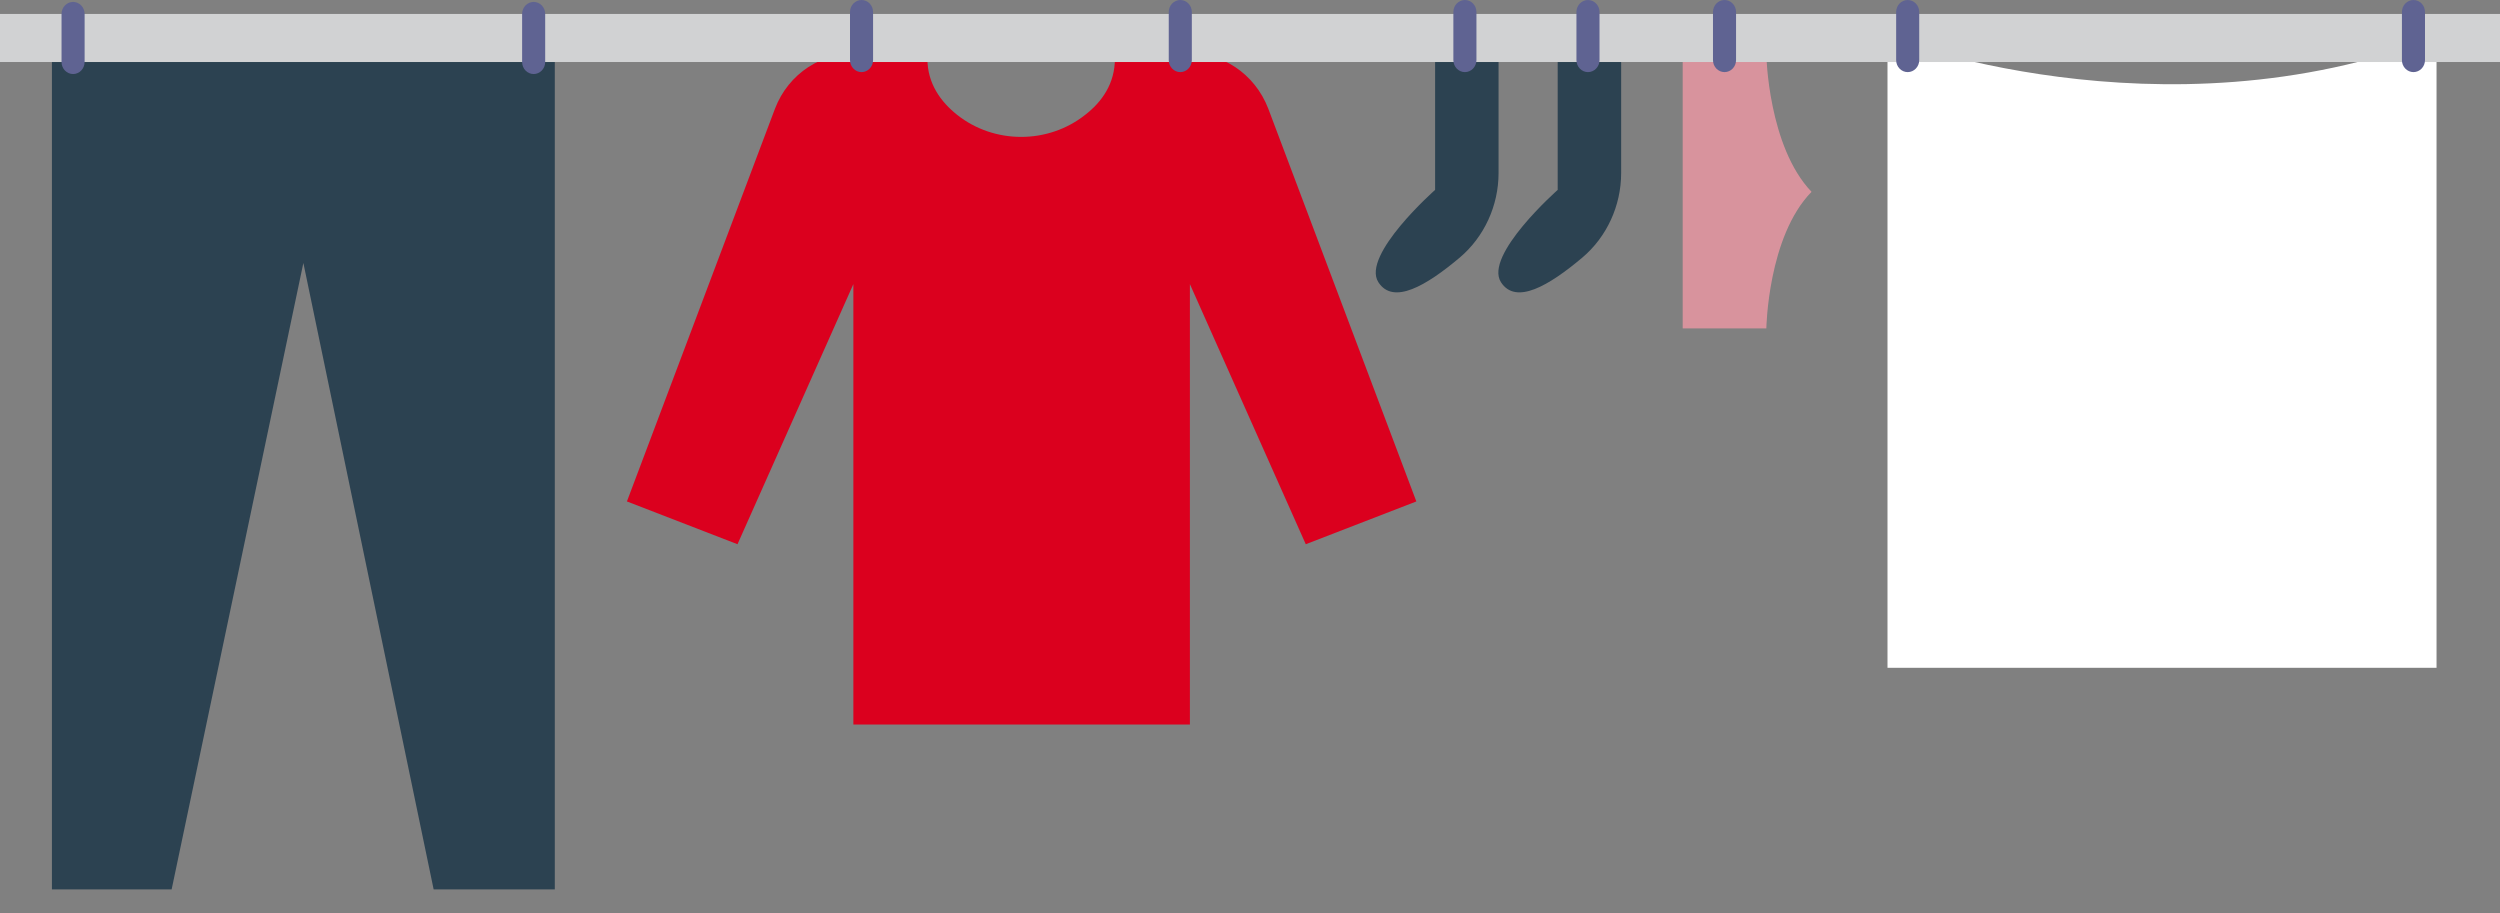<svg width="52" height="19" viewBox="0 0 52 19" fill="none" xmlns="http://www.w3.org/2000/svg">
<rect x="0" y="0" width="52" height="19" fill="#808080" stroke="none"/>
<path d="M1.08 1.22V18.5H3.57L6.31 5.47L9.02 18.5H11.54V1.22H1.08Z" fill="#2C4251"/>
<path d="M24.62 1.12L23.19 1.22C23.19 1.74 22.92 2.12 22.57 2.39C21.8 3 20.68 3 19.91 2.39C19.57 2.12 19.29 1.74 19.29 1.22L17.86 1.12C17.1 1.07 16.4 1.53 16.12 2.26L13.04 10.43L15.34 11.32L17.75 5.91V15.07H24.75V5.91L27.16 11.32L29.46 10.43L26.38 2.26C26.1 1.53 25.4 1.06 24.64 1.12H24.62Z" fill="#DB001E"/>
<path d="M39.26 0.77C39.26 0.77 44.95 2.98 50.68 0.77V13.89H39.26V0.77Z" fill="white"/>
<path d="M29.85 1.15V3.95C29.85 3.95 28.31 5.31 28.67 5.87C28.98 6.35 29.67 5.94 30.36 5.36C30.87 4.93 31.17 4.28 31.17 3.6V1.16H29.85V1.15Z" fill="#2C4251"/>
<path d="M32.4 1.15V3.95C32.4 3.95 30.86 5.31 31.22 5.87C31.53 6.35 32.22 5.94 32.91 5.36C33.42 4.93 33.72 4.28 33.72 3.6V1.16H32.4V1.15Z" fill="#2C4251"/>
<path d="M36.74 1.15H35V6.83H36.74C36.74 6.83 36.77 4.92 37.68 3.99C36.78 3.05 36.74 1.15 36.74 1.15Z" fill="#D8939D"/>
<path d="M0 0.79H52" stroke="#D1D2D3" stroke-miterlimit="10"/>
<path d="M1.52 1.54C1.65 1.54 1.76 1.43 1.76 1.29V0.29C1.76 0.15 1.65 0.04 1.52 0.04C1.39 0.04 1.28 0.15 1.28 0.29V1.29C1.28 1.43 1.39 1.54 1.52 1.54Z" fill="#5F6392"/>
<path d="M11.1 1.54C11.23 1.54 11.34 1.43 11.34 1.29V0.29C11.34 0.15 11.23 0.04 11.1 0.04C10.97 0.04 10.86 0.15 10.86 0.29V1.29C10.86 1.43 10.97 1.54 11.1 1.54Z" fill="#5F6392"/>
<path d="M17.92 1.5C18.05 1.5 18.16 1.39 18.16 1.25V0.25C18.16 0.11 18.05 0 17.92 0C17.79 0 17.68 0.11 17.68 0.25V1.25C17.68 1.39 17.79 1.5 17.92 1.5Z" fill="#5F6392"/>
<path d="M24.55 1.5C24.68 1.5 24.79 1.39 24.79 1.25V0.25C24.79 0.11 24.68 0 24.55 0C24.42 0 24.31 0.11 24.31 0.25V1.25C24.31 1.39 24.42 1.5 24.55 1.5Z" fill="#5F6392"/>
<path d="M30.47 1.5C30.6 1.5 30.71 1.39 30.71 1.25V0.25C30.71 0.11 30.6 0 30.47 0C30.34 0 30.23 0.11 30.23 0.25V1.25C30.23 1.39 30.34 1.5 30.47 1.5Z" fill="#5F6392"/>
<path d="M33.03 1.5C33.16 1.5 33.27 1.39 33.27 1.25V0.25C33.27 0.11 33.16 0 33.03 0C32.9 0 32.79 0.11 32.79 0.25V1.25C32.79 1.39 32.9 1.5 33.03 1.5Z" fill="#5F6392"/>
<path d="M35.87 1.5C36 1.5 36.11 1.39 36.11 1.25V0.25C36.11 0.11 36 0 35.87 0C35.74 0 35.63 0.11 35.63 0.25V1.25C35.63 1.39 35.74 1.5 35.87 1.5Z" fill="#5F6392"/>
<path d="M39.68 1.5C39.81 1.5 39.92 1.39 39.92 1.25V0.25C39.92 0.11 39.81 0 39.68 0C39.55 0 39.44 0.11 39.44 0.25V1.25C39.44 1.39 39.55 1.5 39.68 1.5Z" fill="#5F6392"/>
<path d="M50.2 1.5C50.33 1.5 50.44 1.39 50.44 1.25V0.25C50.44 0.11 50.33 0 50.2 0C50.07 0 49.96 0.11 49.96 0.25V1.25C49.96 1.39 50.07 1.5 50.2 1.5Z" fill="#5F6392"/>
</svg>
